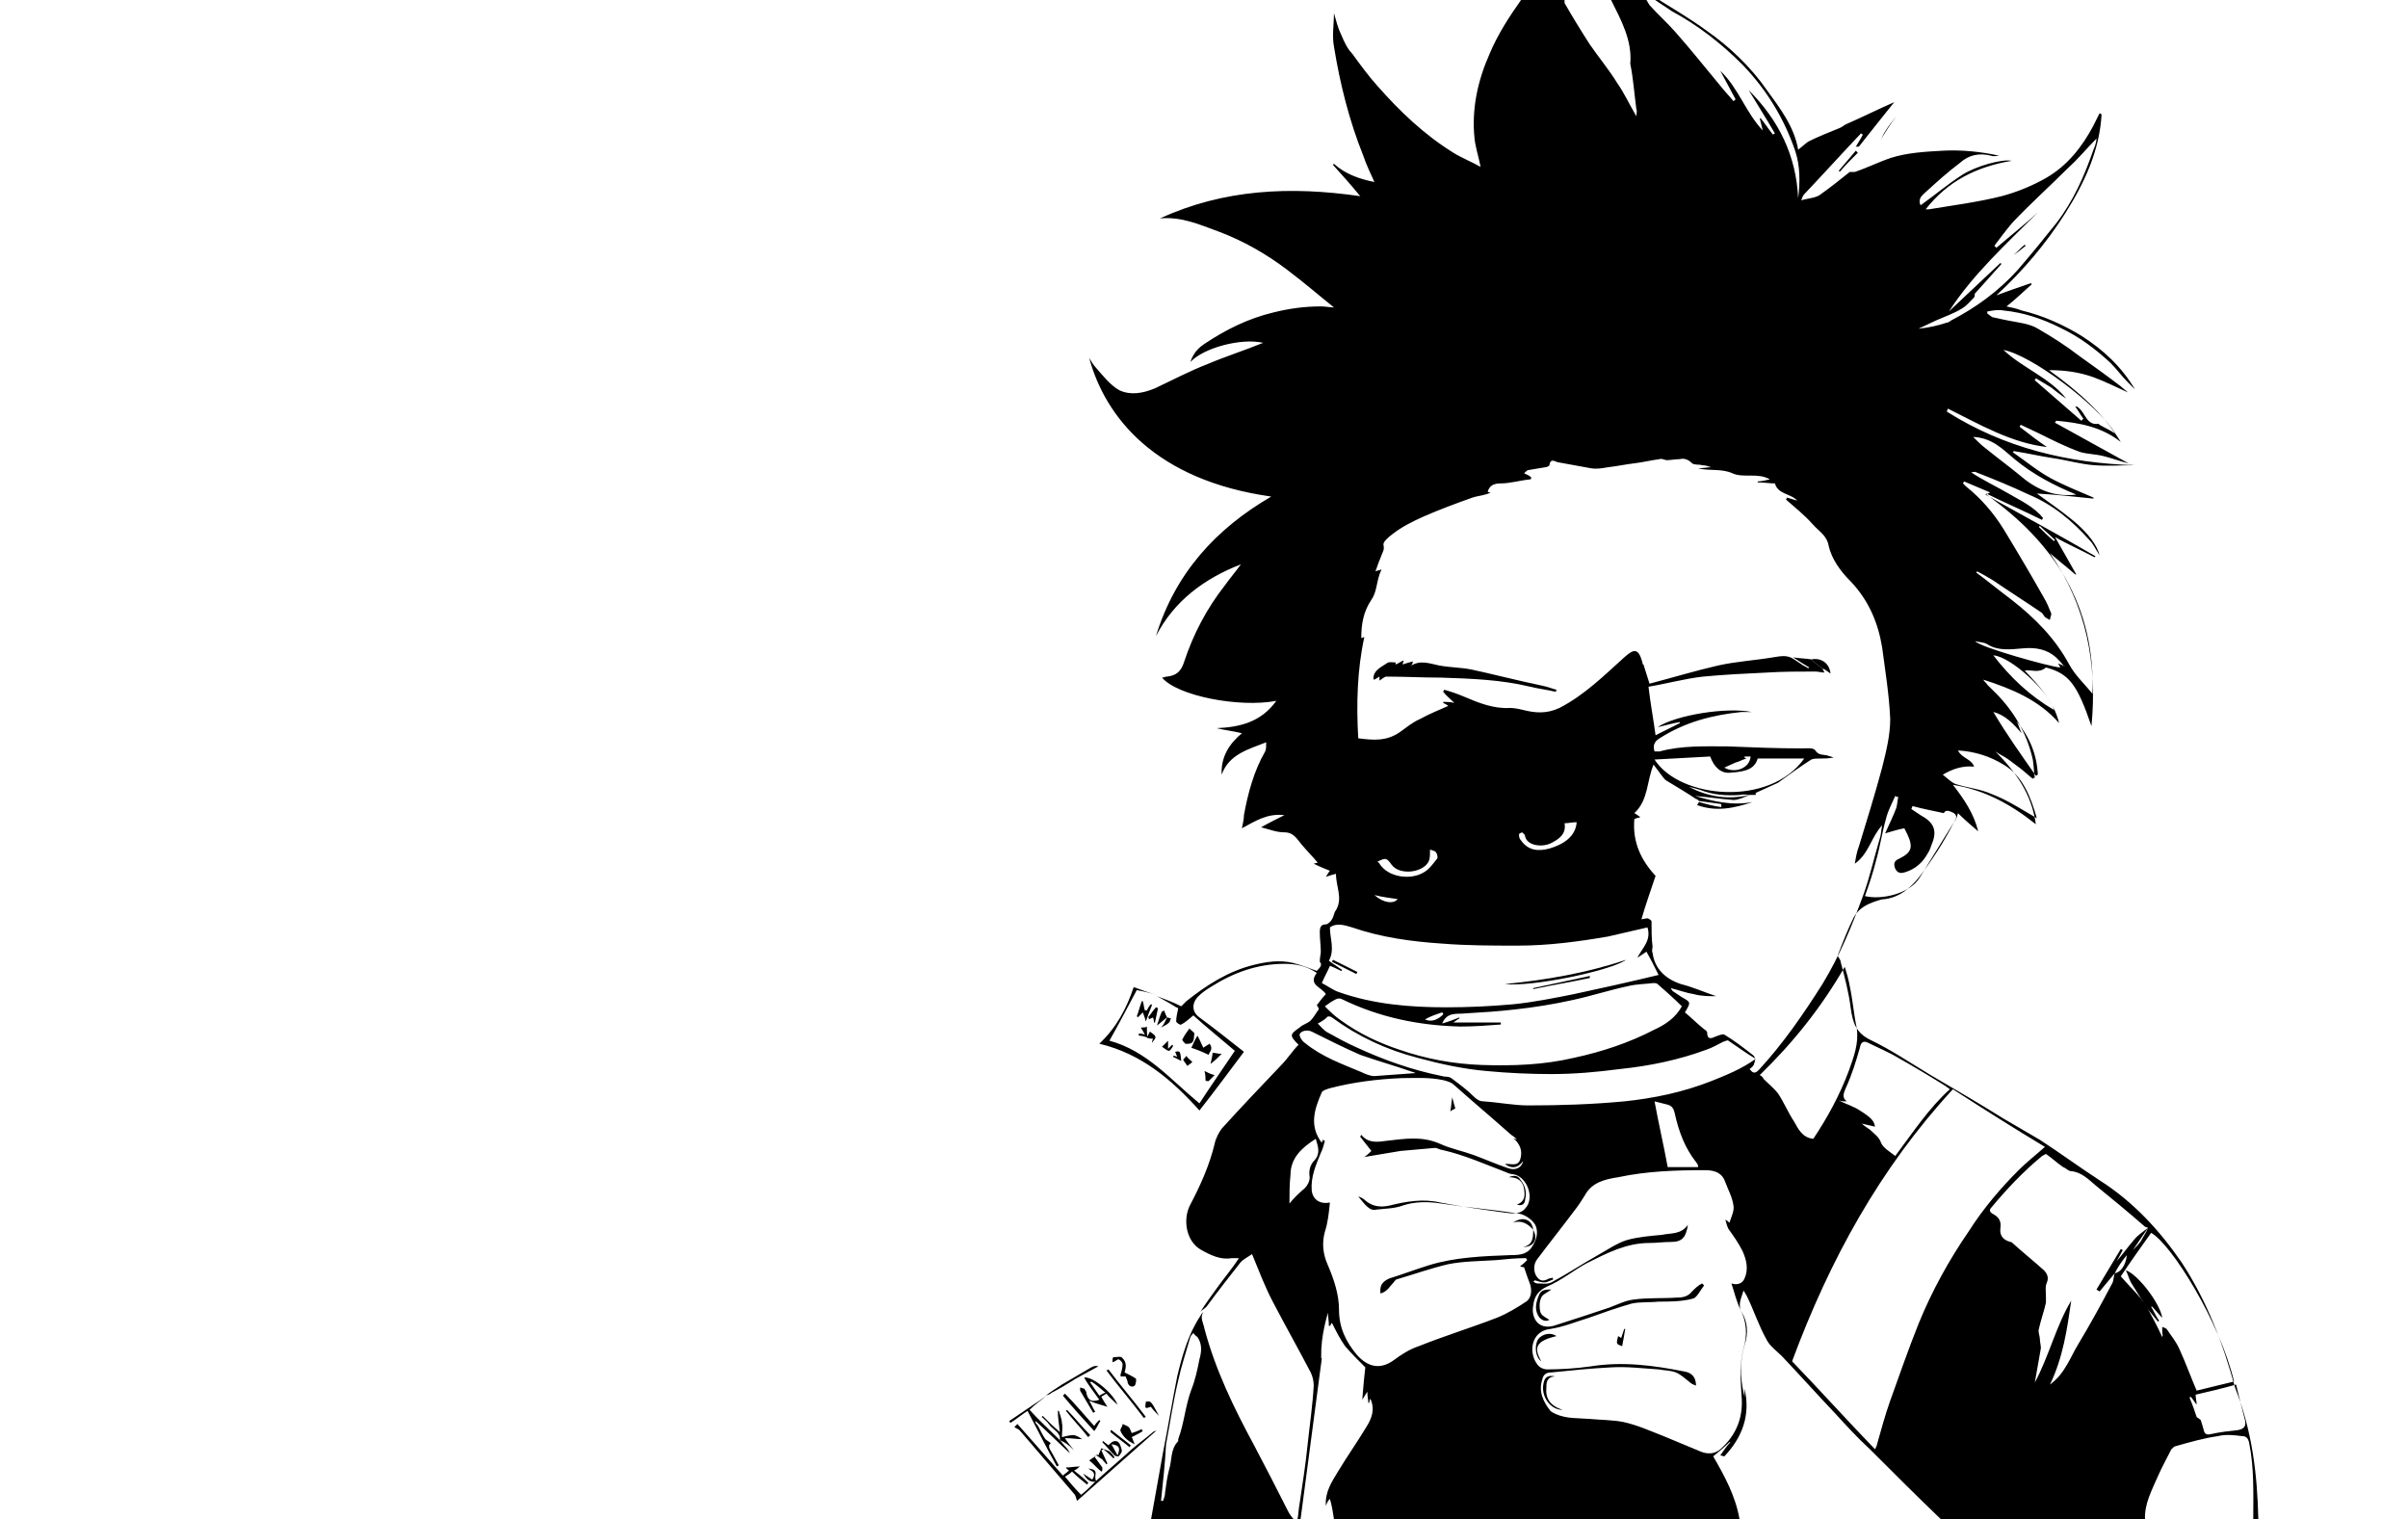 <?xml version="1.0" encoding="utf-8"?>
<!-- Generator: Adobe Illustrator 24.0.2, SVG Export Plug-In . SVG Version: 6.00 Build 0)  -->
<svg version="1.1" id="Слой_1" xmlns="http://www.w3.org/2000/svg" xmlns:xlink="http://www.w3.org/1999/xlink" x="0px" y="0px"
	 viewBox="0 0 238.1 150.2" style="enable-background:new 0 0 238.1 150.2;" xml:space="preserve">
<g>
	<path d="M223.3,150.2c-0.2,0-0.3,0-0.5,0c0-2.5,0.1-5-0.4-7.5c-0.1-0.5-0.3-0.7-0.7-0.7c-0.8-0.1-1.6-0.2-2.4,0
		c-1.4,0.2-2.8,0.6-4.2,1c-0.1,0-0.3,0.2-0.4,0.3c-0.4,0.8-0.9,1.7-1.3,2.6c-0.6,1.4-1.4,2.8-1.3,4.4c-6.7,0-13.4,0-20.1,0
		c-2.4-2.3-4.7-4.6-7.1-7c-1.2-1.1-2.3-2.3-3.4-3.5c-1.8-1.9-3.5-3.8-5.3-5.7c-0.5-0.5-1.2-1-1.5-1.6c-0.8-1.4-1.3-3-2-4.4
		c-0.1-0.2-0.2-0.3-0.3-0.5c-0.2,0.7-0.6,1.4-0.2,2.1c0.6,1,0.7,2.1,0.3,3.3c-0.6,2-0.3,4,0,5.1c0-0.3,0-0.5,0-0.8
		c0.6,2.6-0.2,4.8-2,6.7c-0.1,0-0.3-0.1-0.4-0.1c0.3-0.4,0.6-0.9,1-1.3c0,0,0,0-0.1,0c-0.5,0.5-1,0.9-1.6,1.4
		c1.1,1.9,2.2,3.9,2.6,6.2c-13.4,0-26.7,0-40.1,0c-0.1-0.7-0.2-1.3-0.4-2c-0.2,0.2-0.3,0.4-0.4,0.7c-0.1-1.4,0.6-2.4,1.2-3.4
		c0.9-1.5,1.9-2.9,2.8-4.4c0.5-0.8,0.9-1.7,0.4-2.8c-0.1,0.2-0.1,0.3-0.1,0.4c0,0-0.1,0-0.1,0c0-0.3-0.1-0.6-0.1-1.1
		c-0.2,0.3-0.3,0.5-0.5,0.8c0.1-1.3,0.2-2.4,0.3-3.2c-0.8-0.8-1.4-1.4-2-2.1c-0.5-0.7-0.9-1.5-1.3-2.3c-0.1,0.1-0.1,0.2-0.2,0.3
		c0,0-0.1,0-0.1,0c0-0.5-0.1-1-0.1-1.3c-0.5,1.8-0.9,3.8-0.5,5.9c-0.1-0.5-0.1-0.9-0.2-1.4c0,0,0.1,0,0.1,0
		c-0.7,5.3-1.4,10.6-2.1,15.9c-0.1,0-0.2,0-0.3,0c0.1-0.5,0.1-1,0.2-1.5c0.3-2,0.6-3.9,0.8-5.9c0.2-1.9,0.5-3.9,0.6-5.8
		c0-0.4-0.1-0.9-0.3-1.3c-1.2-2.3-2.5-4.6-3.7-6.9c-0.8-1.5-1.4-3.1-2.1-4.8c-0.4,0.3-0.9,0.5-1.2,0.9c-1.1,1.4-2.2,2.8-3.3,4.3
		c-0.2,0.2-0.4,0.3-0.6,0.5c0.5-0.8,1.1-1.6,1.6-2.3c0.7-1,1.5-1.9,2.2-3c-0.3,0-0.5,0-0.7,0c-1.1,0.2-2.1-0.3-3-0.8
		c-1.5-0.8-1.9-3-1.1-4.5c1-1.9,1.9-3.9,2.4-6c0.1-0.5,0.4-1.1,0.7-1.5c1.9-2.1,3.9-4.2,5.9-6.3c0.6-0.6,1.1-1.4,1.7-2
		c-0.9-0.9-0.9-1,0.1-1.7c0.3-0.3,0.8-0.4,1.1-0.7c0.3-0.3,0.5-0.7,0.8-1.1c0-0.1-0.1-0.3-0.2-0.4c0.3-0.4,0.6-0.8,0.9-1.1
		c-0.4-0.7-1.8-0.9-0.9-2.1c-1-0.7-2.1-0.9-3.2-0.9c-2.7,0-5.1,0.9-7.3,2.3c-0.5,0.3-0.9,0.6-1.3,1c-0.6,0.7-0.5,1.5,0.2,2
		c1.5,1.1,3,2.3,4.4,3.4c-1.5,2-2.9,3.9-4.4,5.8c-2.7-3-5.7-5.6-9.9-6.6c1.7-1.6,2.7-3.5,3.4-5.6c0.8,0.3,1.6,0.6,2.4,0.8
		c-0.7-0.2-1.5-0.4-2.1-0.5c-0.9,1.7-1.8,3.4-2.7,5c3.7,1,6.1,3.9,8.9,6.2c1.1-1.7,2.3-3.4,3.5-5.2c-1.4-1.2-2.9-2.4-4.1-3.5
		c-0.5,0.4-0.8,0.7-1.2,0.9c-0.1,0.1-0.5-0.2-0.5-0.3c0-0.4,0.1-0.8,0.2-1.3c0,0-0.1-0.1-0.2-0.1c-0.6-0.4-1.2-0.7-1.9-1.1
		c0.8,0.3,1.6,0.6,2.4,1c0.1-0.1,0.3-0.3,0.5-0.5c2-1.6,4.2-3,6.7-3.6c1.2-0.3,2.5-0.5,3.8-0.2c0.8,0.2,1.6,0.5,2.4,0.8
		c0.3-0.3,0.6-0.6,0.3-0.9c0-0.5,0.1-0.7,0.1-1c0-0.6-0.1-1.3-0.1-1.9c0-0.5,0.1-0.8,0.6-0.8c0.2,0,0.5-0.3,0.6-0.5
		c0.2-0.3,0.2-0.7,0.4-0.9c0.7-1.2,0-2.3,0-3.6c-0.4,0.1-0.7,0.2-1,0.3c0.2-0.3,0.3-0.5,0.4-0.6c-0.5-0.2-1-0.4-1.6-0.7
		c0.3-0.1,0.4-0.1,0.4-0.1c-0.5-0.6-1.1-1.2-1.6-1.8c-0.5-0.6-0.8-1.2-1.7-1.2c-0.8,0-1.5-0.3-2.3-0.5c0.7-0.4,1.5-0.8,2.3-1.2
		c-1.7-0.2-2.9,0.6-4.2,1.3c0.1-0.5,0.2-0.9,0.2-1.3c0.4-2.2,1-4.4,2.1-6.3c0.1-0.2,0.1-0.5,0.1-0.9c-1.8,0.7-3.7,1.2-4.4,3.2
		c-0.1-1.8,0.8-3.1,2-4.1c-0.8-0.2-1.7-0.3-2.5-0.5c2.3-0.1,4.4-0.6,5.9-2.7c-3.7,0.7-9.8-0.5-11.3-2.3c0.2,0,0.3-0.1,0.5-0.1
		c0.9-0.1,1.4-0.5,1.7-1.5c0.9-2.7,2.2-5.2,4-7.5c0.5-0.7,1.1-1.4,1.6-2.1c-3.6,1.4-6.6,3.6-8.4,7.1c1.9-6.2,5.9-10.6,11.4-13.8
		c-11.4-1.6-16.4-7.8-18-13.7c0.2,0.3,0.4,0.7,0.7,1c0.7,0.8,1.4,1.7,2.3,2.2c1.1,0.5,2.3,0.3,3.5-0.2c1.7-0.8,3.4-1.7,5.2-2.4
		c1.9-0.8,3.8-1.4,5.5-2.1c-2.2-0.5-5.9,0.5-7.2,1.9c0.3-0.9,0.8-1.4,1.4-1.8c2.1-1.4,4.3-2.5,6.8-3.1c1.6-0.4,3.1-0.6,4.7-0.6
		c0.5,0,0.9,0.1,1.3,0.1c-1.5-1.2-3-2.5-4.6-3.7c-2.1-1.6-4.4-2.9-6.8-3.8c-1.9-0.7-3.7-1.5-5.8-1.3c6.3-2.9,12.9-3.2,19.8-2.2
		c-0.9-1.1-1.8-2.1-2.7-3.1c0,0,0.1-0.1,0.1-0.1c1.1,1,2.5,1.5,4,1.8c-0.4-0.9-0.8-1.7-1.1-2.6c-1.4-3.5-2.3-7.1-2.9-10.8
		c-0.2-1.1,0-2.2,0-3.3c0.2,0.7,0.4,1.5,0.7,2.1c0.3,0.7,0.6,1.4,1.1,1.9c0.8,1.1,1.6,2.2,2.5,3.2c2.2,2.5,4.6,4.8,7.5,6.6
		c0.8,0.5,1.8,0.9,2.7,1.4c-0.2-1-0.5-1.9-0.6-2.8c-0.3-2.9,0.3-5.7,1.5-8.4c0.8-1.9,1.9-3.6,3.1-5.3c1.4,0,2.8,0,4.3,0
		c0,0.1,0,0.2,0,0.3c0.8,1.4,1.6,2.7,2.5,4.1c0.9,1.3,1.9,2.5,2.7,3.8c0.7,1,1.2,2.1,1.9,3.3c0-0.3,0.1-0.5,0-0.7
		c-0.2-1.5-0.3-3-0.6-4.5C161.4,4,160.3,2,159.3,0c1.2,0,2.3,0,3.5,0c0.1,0.2,0.2,0.3,0.3,0.5c0.8,0.9,1.7,1.7,2.5,2.6
		c1.6,1.8,3.1,3.7,4.6,5.5c0.4,0.5,0.8,0.9,1.2,1.4c0.1-0.1,0.2-0.1,0.2-0.2c-0.5-0.9-1-1.9-1.5-2.8c1.8,1.7,2.5,4.1,4.2,5.9
		c-0.1-0.4-0.2-0.8-0.3-1.2c0,0,0.1,0,0.1,0c0.4,0.5,0.8,1.1,1.2,1.6c0.1,0,0.1-0.1,0.2-0.1c-0.8-1.4-1.7-2.8-2.6-4.3
		c3,3,4.7,6.5,4.9,10.7c0.2-1.6,0.2-3.2-0.3-4.7c-1.1-3.2-2.8-6-5.2-8.5c-2.1-2.1-4.4-3.9-7-5.3c-0.6-0.4-1.2-0.8-1.8-1.2
		c0.1,0,0.3,0,0.4,0c1.6,1,3.3,2,4.8,3.1c2.3,1.6,4.4,3.6,6,5.9c1.3,1.8,2.7,3.6,3.1,5.9c0.4-0.3,0.7-0.6,1-0.8c1-0.5,2-0.9,3-1.3
		c0.3-0.1,0.5-0.3,0.7-0.4c1.6-0.7,3.2-1.5,4.8-2.2c-1.2,1.5-2.4,3-3.5,4.4c0,0-0.1,0-0.3,0c0.3-0.5,0.5-0.8,0.7-1.2
		c-0.1,0-0.1-0.1-0.2-0.1c-1.9,2-3.7,4-5.6,6c-0.1,0.1-0.2,0.3-0.3,0.6c0.7-0.2,1.3-0.2,1.8-0.5c1-0.7,2-1.5,3-2.3
		c0.2,0,0.3,0,0.5,0c1.2-0.4,2.4-1,3.6-1.4c1.6-0.5,3.3-0.6,5.1-0.7c1.9-0.1,3.8,0.1,5.6,0.5c-0.3,0-0.6,0.1-0.8,0
		c-1.2-0.3-2.2-0.1-3.1,0.7c-1.2,0.9-2.3,1.9-3.4,2.9c-0.3,0.3-0.8,0.6-0.5,1.3c1.4-1,2.7-2.1,4.1-3c1.4-0.9,4-1.6,4.9-1.4
		c-3.5,0.6-6.3,2-8.5,4.8c0.2,0,0.2,0,0.3,0c2.4-0.4,4.8-0.7,7.2-1.3c1.5-0.4,3-1,4.4-1.8c2.1-1.2,3.6-3.1,4.7-5.2
		c0.2-0.4,0.4-0.8,0.6-1.2c0.1,0,0.1,0.1,0.2,0.1c-0.2,3.6-1.7,6.8-3.6,9.8c-1.9,3-4.2,5.7-6.8,8.1c1.1-0.4,2.2-0.8,3.4-1.2
		c0,0,0.1,0.1,0.1,0.1c-0.8,0.7-1.6,1.5-2.5,2.2c0.5,0.1,1,0.2,1.5,0.4c2.1,0.5,4.1,1.4,5.9,2.5c2.2,1.4,4,3.1,5.3,5.3
		c-0.2-0.2-0.5-0.5-0.7-0.7c-0.6-0.6-1.1-1.3-1.7-1.9c-1.5-1.4-3.1-2.6-5-3.5c-1.8-0.9-3.6-1.5-5.6-1.7c-0.5-0.1-1.1,0-1.6,0.1
		c0,0.1,0,0.1,0,0.2c0.2,0.1,0.4,0.4,0.7,0.4c0.4,0.1,0.9,0.2,1.4,0.3c1,0.2,2.1,0.3,2.9,0.8c1.4,0.8,2.8,1.7,4.1,2.7
		c1.4,1,2.8,2,4.1,3c0.2,0.2,0.5,0.4,0.7,0.6c-1.1-0.5-2.3-1.1-3.4-1.5c-1.4-0.5-2.8-0.7-4.4-0.7c2.9,2.1,5.3,4.2,7.1,7.1
		c-1.9-1.5-4.1-1.9-6.4-2.1c0,0.1-0.1,0.1-0.1,0.2c2.5,1.4,5.1,2.8,7.6,4.2c-0.1-0.1-0.2-0.1-0.4-0.2c-0.8-0.2-1.6-0.5-2.4-0.7
		c-0.8-0.2-1.6-0.2-2.3-0.4c-1.4-0.5-2.8-1.2-4.2-1.9c-0.6-0.3-1.1-0.5-1.7-0.8c0,0.1-0.1,0.1-0.1,0.2c0.9,0.7,1.8,1.4,2.7,2
		c-3.5-0.4-6.6-2.2-9.8-3.8c0,0.1-0.1,0.2-0.1,0.3c5.7,3.6,12,5.1,18.6,5.3c-1.3,0-2.7,0.1-4,0c-1.4-0.1-2.7-0.5-4.1-0.7
		c-1.3-0.2-2.6-0.5-3.9-0.7c0,0,0,0.1-0.1,0.1c1.3,0.9,2.5,1.9,3.8,2.6c1.3,0.7,2.8,1.3,4.2,1.9c0,0,0,0.1,0,0.1
		c-1.9-0.2-3.8-0.4-5.6-0.5c1.1,0.8,2.4,1.7,3.5,2.6c1.6,1.3,2.5,2.6,2.7,3.5c-0.4-0.6-0.6-1.1-1-1.5c-1.7-1.9-3.6-3.5-6-4.5
		c-1.7-0.8-3.4-1.5-5.2-2.2c-0.1-0.1-0.3,0-0.5,0c1.2,0.8,2.5,1.4,3.7,2.1c1.2,0.7,2.5,1.3,3.4,2.4c0,0.1-0.1,0.2-0.1,0.2
		c-1.8-0.9-3.7-1.7-5.5-2.6c0,0,0,0.1-0.1,0.1c3.6,2,7.3,4,10.9,6.1c0,0-0.1,0.1-0.1,0.1c-1.3-0.7-2.7-1.3-3.9-2
		c0.7,1.2,1.4,2.5,2.1,3.7c0,0-0.1,0-0.1,0c-0.8-0.7-1.7-1.4-2.5-2.1c3.6,5.2,4.7,10.9,4.1,17.1c-1.4-4.1-2.2-5.2-4.5-5.8
		c-0.7,0.6-1.4,0.2-2.1,0.3c1.5,1.6,2.9,3.1,3.4,5.2c-2-2.3-4.7-3.4-7.5-4.3c0.1,0.2,0.3,0.3,0.4,0.5c0.2,0.2,0.3,0.3,0.5,0.5
		c2,1.9,3.4,4.2,4,6.9c0.1,0.6,0.1,1.2,0.2,1.8c-0.1,0-0.1,0-0.2,0.1c-0.4-0.3-0.8-0.7-1.2-1c-0.4-0.3-0.8-0.6-1.2-0.9
		c-0.4-0.3-0.9-0.5-1.3-0.8c2,2,3.6,4.2,4,7.2c-2.5-2-5.1-3.4-8.2-3.9c1.1,1.4,2.1,2.9,2.5,4.6c-0.7-0.6-1.4-1.2-2-1.8
		c-0.1,0.4-0.2,0.7-0.4,0.9c-1,2-2.2,3.8-3.5,5.5c-0.9,1.1-1.9,1.9-3.3,2.1c-0.3,0-0.6,0.1-0.9,0.2c-0.9,0.3-1.7,0.7-2.2,1.6
		c-0.6,1.2-1.1,2.5-1.6,3.8c0.1,0.2,0.3,0.4,0.3,0.6c0.4,1.5,0.8,3,1,4.6c0.2,1.4,0.5,2.4,1.9,3.1c2.1,1,4,2.3,6,3.5
		c2.4,1.4,4.8,2.8,7.2,4.3c1.2,0.7,2.4,1.4,3.6,2.1c2,1.3,3.9,2.7,5.9,4c3.3,2.1,5.9,4.9,8.1,8.1c2.5,3.8,4.1,8,5.3,12.4
		C222.7,141.5,223.2,145.8,223.3,150.2z M212.1,128.9c0.6,1.1,1.2,2.2,1.7,3.3c0.1-0.2,0-0.3,0-0.4c0-0.2,0-0.4,0-0.6
		c0.2,0.1,0.4,0.1,0.5,0.3c0.4,0.6,0.9,1.2,1.2,1.9c0.6,1.3,1.1,2.7,1.7,4.1c1.2-0.3,2.5-0.6,3.7-0.9c-1.4-5.9-6.2-13.6-8.2-14.7
		c-1,1.4-2,2.8-3,4.3c0.7,0.8,1.4,1.5,2,2.2C211.8,128.6,212,128.7,212.1,128.9z M209.1,125.9c-0.5,0.6-1,1.2-1.5,1.8
		c-0.1-0.1-0.2-0.1-0.3-0.2c0.8-1.3,1.6-2.7,2.4-4c0.1,0,0.1,0.1,0.2,0.1c-0.2,0.4-0.4,0.7-0.6,1.1c0.6-0.7,1.1-1.4,1.7-2.1
		c0.4-0.5,0.9-0.8,1.4-1.2c-0.5,0.7-1,1.5-1.5,2.2c0.3-0.3,0.6-0.6,0.8-0.9c0.2-0.4,0.5-0.8,0.7-1.3c-0.1,0-0.2-0.1-0.3-0.1
		c-1.6-1.4-3.3-2.8-4.9-4.1c-0.7-0.6-1.4-1.3-2.4-1.4c-0.3,0-0.5-0.3-0.8-0.4c-0.6-0.4-1.1-0.9-1.7-1.3c-0.2,0.1-0.4,0.2-0.5,0.3
		c-1.8,1.5-3.4,3.2-4.9,5c-0.2,0.2-0.2,0.4,0.1,0.6c0.6,0.3,0.9,0.7,0.8,1.4c-0.1,0.7,0.2,1.2,1,1.4c0.1,0,0.2,0.1,0.3,0.2
		c1,0.9,2,1.7,3,2.6c0.3,0.3,0.5,0.7,0.3,1.2c-0.2,0.4-0.1,0.9-0.1,1.4c0,0.2,0,0.4,0,0.6c-0.2,0.9-0.5,1.7-0.7,2.6
		c-0.1,0.3,0.1,0.7,0.1,1c0,0.3,0.1,0.6,0.1,0.9c-0.2,1.1-0.4,2.3-0.6,3.4c1.4-2.6,2.1-5.6,3.6-8.1c-0.4,2.8-0.8,5.6-2.1,8.3
		c1.5-1.1,2-2.7,2.8-4c1.2-2,2.3-4,3.4-6.1C209,126.5,209,126.2,209.1,125.9c0.6-0.1,1.1-0.8,1.2-1.8
		C209.8,124.7,209.4,125.3,209.1,125.9z M180.2,66.1c0.1,0.2,0.2,0.4,0.2,0.4c-0.3,0-0.6-0.1-0.9-0.1c-1.6,0-3.2,0-4.8,0.1
		c-2.1,0.1-4.2,0.2-6.3,0.4c-1.8,0.2-3.6,0.7-5.4,1c0.2,1.7,0.5,3.3,0.7,4.8c0.8-0.4,1.6-0.8,2.4-1.2c0,0,0-0.1,0-0.1
		c-0.7,0.1-1.3,0.3-2.2,0.5c1.8-1.2,6.8-2,9.3-1.5c-0.3,0-0.6,0-1,0c-2.9,0.3-5.6,1-8.1,2.6c-0.5,0.3-0.7,0.7-0.5,1.3
		c0.2,0,0.3,0,0.5,0c2.2-0.6,4.5-0.5,6.7-0.5c2.5,0.1,4.9,0.2,7.4,0.2c0.4,0,1.1-0.1,1.3,0.2c0.3,0.5,0.8,0.4,1.2,0.5
		c0.2,0.1,0.4,0.1,0.6,0.2c-0.5,0.1-0.9,0.1-1.3,0.1c-0.3,0-0.7,0-0.9,0.1c-1.1,0.7-2.2,1.5-3.3,2.3c-0.7,0.3-1.5,0.7-2.2,1
		c0,0,0,0.1,0,0.2c-0.2,0-0.4,0-0.6,0c-0.3,0-0.6-0.1-0.9,0c-1.4,0.1-2.7,0-4-0.5c-0.3-0.1-0.7-0.2-1.1-0.3c1.9,1,3.9,1.3,6,0.8
		c-0.5,0.2-1.1,0.5-1.6,0.5c-1.3-0.1-2.6-0.3-3.8-0.4c1.7,0.5,3.6,1,5.7,0.6c-1.8,0.6-3.6,1-5.5,0.3c0.1-0.1,0.1-0.2,0.2-0.3
		c0.7,0.2,1.4,0.4,2.2,0.5c0-0.1,0-0.2,0-0.3c-0.7-0.1-1.5-0.2-2.2-0.3c-0.1-0.1-0.2-0.2-0.3-0.2c-0.9-0.6-1.9-1.2-2.9-1.8
		c-0.2-0.1-0.3-0.3-0.4-0.4c-0.3-0.4-0.6-0.8-0.9-1.2c-0.7,1.7-0.5,3.5-1.9,4.8c0.2,0.1,0.3,0.2,0.6,0.4c-0.3,0.1-0.5,0.1-0.6,0.2
		c-0.2,2.3,0.7,4.1,2.1,5.6c-0.5,1.5-1,2.9-1.4,4.3c0.1,0,0.4-0.1,0.6-0.1c0.1,0,0.4,0.2,0.4,0.3c0,0.8,0,1.7,0.1,2.5
		c0,0.2-0.1,0.4,0,0.6c0.2,1.6,1.3,2.6,2.8,3.1c1.2,0.3,2.3,0.8,3.5,1.2c-0.7,0-1.5,0-2.2-0.2c-0.7-0.1-1.5-0.4-2.3-0.6
		c0.1,0.2,0.2,0.3,0.2,0.3c0.3,0.2,0.6,0.4,0.9,0.6c0.9,0.5,0.9,0.5,0.3,1.5c0.6,0.5,1.1,1,1.7,1.5c0.2,0.2,0.5,0.3,0.5,0.5
		c0,0.7,0.4,0.6,0.8,0.4c0.3-0.1,0.7-0.3,0.9-0.2c1,0.6,1.9,1.3,2.8,2c0.4,0.3,0.2,0.7,0.1,1c-0.1,0.2-0.3,0.3-0.4,0.4
		c0.3,0.4,0.5,0.5,0.9,0.1c2.4-2.6,4.4-5.5,6.3-8.5c1.7-2.8,2.9-5.7,4-8.7c0.7-1.9,1.1-3.8,1.7-5.8c0.1-0.3,0.1-0.7,0.2-1.2
		c-1.1,1.2-1.3,2.8-2.7,3.8c0.1-0.6,0.2-1.2,0.4-1.7c0.8-2.6,1.6-5.2,2.3-7.8c0.4-1.6,0.8-3.2,0.8-4.8c-0.1-2.4-0.5-4.8-0.8-7.1
		c-0.4-2.4-1.3-4.6-3.1-6.5c-1-1-1.9-2.2-2.2-3.6c-0.2-1-1-1.4-1.6-2.1c-0.8-0.9-1.7-1.6-2.6-2.4c0-0.1,0.1-0.1,0.1-0.2
		c0.3,0.1,0.7,0.2,1,0.3c-0.6-0.7-1.9-0.6-2.2-1.7c-0.5,0-1.1-0.1-1.7-0.1c0,0,0-0.1,0-0.1c0.4,0,0.7-0.1,1.2-0.2
		c-1.2-0.7-2.6-0.1-3.7-0.6c-1.1-0.5-2.3-0.2-3.4-0.5c0.5,0,0.9-0.1,1.3-0.1c-0.3-0.1-0.6-0.2-0.9-0.2c-0.3-0.1-0.8,0-1-0.2
		c-0.4-0.4-0.8-0.5-1.2-0.4c-0.4,0-0.9,0.1-1.3,0.1c-0.2,0-0.5-0.2-0.7-0.1c-0.8,0.1-1.6,0.3-2.4,0.4c-0.9,0.1-1.8,0.3-2.7,0.4
		c-0.6,0.1-1.1,0.2-1.7,0.1c-1.1-0.2-2.2-0.4-3.3-0.6c-0.3-0.1-0.7-0.4-0.8,0.3c0,0.1-0.3,0.2-0.4,0.2c-0.6,0.1-1.2,0.2-1.8,0.3
		c0,0,0,0.1-0.1,0.1c-0.1,0.1-0.1,0.1-0.2,0.2c0.2,0.1,0.5,0.2,0.7,0.4c0,0.1,0,0.2-0.1,0.2c-1,0.1-2,0.4-2.9,0.4
		c-0.7,0-1.1,0.2-1.3,0.8c0.1,0.1,0.2,0.1,0.3,0.1c-0.6,0.3-1.2,0.3-1.8,0.5c-1.7,0.6-3.3,1.2-4.9,1.9c-1.1,0.5-2.1,1-3,1.7
		c-0.4,0.3-1,0.8-0.9,1.1c0.1,0.5-0.1,0.7-0.2,1c-0.2,0.5-0.4,1-0.6,1.6c0.2-0.1,0.4-0.1,0.6-0.2c-0.1,0.2-0.1,0.3-0.2,0.5
		c-0.3,0.9-0.3,1.8-0.8,2.5c-0.8,1.2-1,2.4-1,3.8c0.2-0.1,0.3-0.1,0.3-0.1c-0.7,3.2-0.8,6.6-0.6,10c1.5,0.2,2.8,0.3,4.1-0.6
		c0.7-0.5,1.3-1,2-1.3c0.9-0.5,1.9-0.9,2.8-1.3c-0.1-0.1-0.3-0.2-0.5-0.3c0,0,0-0.1,0-0.1c0.3,0,0.7,0,1.1,0.1
		c-0.4-0.4-0.8-0.7-1.1-1.1c0-0.1,0.1-0.1,0.1-0.2c0.7,0.2,1.3,0.4,2,0.7c1.4,0.6,2.9,1.2,4.5,1.1c0.4,0,0.9,0.1,1.3,0.2
		c1.2,0.3,2.3,0.4,3.6-0.2c2.5-1.3,4.4-3.2,6.4-5c1-0.9,1.4-0.9,1.8,0.5c0,0.1,0,0.2,0.1,0.2c0.2,0.6,0.4,1.3,0.6,1.9
		c2.3-0.6,4.6-1.3,6.8-1.8c1.8-0.4,3.6-0.5,5.4-0.8c0.7-0.1,1.4-0.3,2.1,0.2c0.3,0.2,0.6,0.4,0.9,0.6c0.2,0.1,0.4,0.2,0.5,0.3
		c0,0,0-0.1,0.1-0.1c-0.5-0.3-1-0.6-1.6-1c0.6,0.1,1.2,0.1,1.8,0.2C179.4,65.5,179.8,65.8,180.2,66.1z M134.3,118.3
		c0.3,0.1,0.5,0.2,0.7,0.4c0.7,0.6,1.5,0.7,2.4,0.5c1.6-0.4,3.3-0.7,5-0.3c2.1,0.4,4.2,0.7,6.4,1c0.7,0.1,1.5,0.2,2-0.4
		c1-1,0.2-3.2-1.2-3.4c-0.2,0-0.5-0.1-0.7-0.2c-2.1-0.8-4.1-1.7-6.3-2.2c-0.2,0-0.5-0.2-0.7-0.2c-1.1,0.1-2.3,0.2-3.4,0.3
		c-1.2,0.2-2.4,0.4-3.6,0.6c0.3-0.2,0.5-0.4,0.7-0.6c-0.4-0.5-0.7-0.9-1.1-1.4c0-0.1,0.1-0.1,0.1-0.2c0.7,0.9,1.7,0.7,2.5,0.6
		c1.8-0.2,3.5-0.5,5.3,0.3c1.1,0.5,2.2,0.7,3.3,1.1c1.1,0.4,2.2,0.9,3.4,1.3c0.8,0.3,1.4-0.1,1.5-0.7c-0.5,0.7-1.1,0.8-1.8,0.3
		c0.5-0.1,1.2,0.3,1.5-0.4c0.3-0.9,0-1.6-0.7-2.2c0.1,0.1,0.3,0.1,0.4,0.2c-0.2-0.3-0.5-0.4-0.7-0.6c-1.8-1.6-3.7-3.2-5.5-4.8
		c-0.3-0.3-0.7-0.4-1.1-0.5c-1.4-0.3-2.7-0.2-4.1-0.2c-2.4,0.1-4.8,0.4-7.1,1c-0.3,0.1-0.7,0.2-0.8,0.4c-0.7,1.6-1.3,3.3,0,5
		c0-0.1,0.1-0.2,0.1-0.3c0.1,0,0.1,0.1,0.2,0.1c-0.1,0.4-0.2,0.8-0.4,1.2c-0.5,1.2-1,2.4-0.9,3.7c0.1,0.9,0.8,1.4,1.8,1.2
		c-0.1,1-0.2,2-0.5,2.9c-0.3,1.1-0.2,2.2,0.3,3.3c0.6,1.4,1.1,2.9,1.1,4.4c0,1.8,0.7,3.2,1.8,4.5c1,1.1,2.2,1.5,3.6,0.5
		c0.8-0.6,1.6-1.1,2.5-1.4c2.5-1,5.1-1.8,7.7-2.8c1-0.4,2-1,2.9-1.6c0.5-0.3,0.6-1.1,0.4-1.7c-0.2-0.5-0.4-1.1-0.6-1.7
		c0,0-0.2,0-0.4-0.1c0.3-0.2,0.5-0.4,0.7-0.6c0-0.1-0.1-0.1-0.1-0.2c-1,0-2,0.1-3,0.2c-1.6,0.1-3.2,0.1-4.7,0.4
		c-1.7,0.4-3.4,1-5.1,1.5c-0.1,0-0.2,0.2-0.3,0.3c-0.4,0.4-0.6,0.9-1.3,1.1c-0.1-0.8,0.2-1.2,0.9-1.5c1.3-0.4,2.6-0.9,3.9-1.3
		c2.6-0.8,5.4-0.9,8.1-1c1,0,1.7-0.1,2.2-1c0.4-0.7,0.5-1.4,0.2-2c-0.3-0.5-1-1-1.6-1.1c-2.6-0.4-5.1-0.6-7.7-1
		c-1.3-0.2-2.6-0.2-3.8,0.2c-0.8,0.3-1.7,0.3-2.6,0.4C135.4,119.8,134.9,119,134.3,118.3z M166.9,121.1c-0.2,1.3-0.6,1.7-1.7,1.7
		c-0.7,0-1.4,0.1-2.1,0.1c-2.3,0-4.2,1-6.2,2c-1.3,0.7-2.5,1.7-3.9,2.3c-0.9,0.4-1.3,1-1.4,1.9c-0.2,1.1,0.4,2.4,2,2
		c1.9-0.6,3.7-1.2,5.5-1.8c0.8-0.3,1.6-0.7,2.4-0.8c1.4-0.2,2.8-0.1,4.3-0.2c0.6,0,1.1-0.1,1.5-0.6c0.3-0.3,0.6-0.6,1-0.8
		c0.1,0.1,0.1,0.1,0.2,0.2c-0.4,0.5-0.7,1.2-1.1,1.3c-1.1,0.3-2.3,0.3-3.4,0.3c-0.9,0.1-1.8,0-2.7,0.2c-1.4,0.4-2.8,0.9-4.2,1.4
		c-1.3,0.4-2.5,0.9-3.8,1.1c-1.9,0.2-2.2,2.3-1.3,3.5c0.2,0.3,0.6,0.5,1,0.5c1.4,0,2.9-0.1,4.3-0.3c3.1-0.5,6.2-0.1,9.2,0.5
		c0.7,0.1,1.2,0.5,1.2,1.4c-0.3-0.1-0.5-0.2-0.7-0.4c-0.4-0.3-0.8-0.7-1.3-0.9c-0.5-0.2-1.2-0.2-1.7-0.3c-1.6-0.1-3.2-0.3-4.7-0.2
		c-2,0.1-3.9,0.3-5.9,0.5c-0.5,0-0.8,0.2-0.9,0.7c-0.4,1.2,0.1,2.2,0.8,3.1c0.1,0.1,0.3,0.2,0.5,0.3c1.1,0.5,2.2,0.4,3.4,0.5
		c1.1,0.1,2.3,0.1,3.3,0.3c1.4,0.3,2.7,0.9,4,1.4c1.2,0.5,2.4,1,3.6,1.5c0.7,0.3,1.4,0.3,2-0.2c1.6-1.4,2.3-3.2,2.1-5.3
		c-0.1-1.6-0.2-3.1,0.2-4.7c0.4-1.3,0.3-2.6-0.3-3.8c-0.4-0.8-0.6-1.7-0.9-2.6c0.6,0.2,1.1,0,1.3-0.5c0.4-0.9,0.2-1.8-0.2-2.7
		c-0.4-0.8-0.9-1.5-1.4-2.2c-0.1-0.2-0.2-0.5-0.3-0.9c0.2,0.1,0.3,0.2,0.4,0.3c0.2-0.6,0.5-1.2,0.4-1.7c-0.1-0.8-0.5-1.5-0.8-2.3
		c-0.3-0.9-1-1.2-2-1.2c-2.9,0-5.8,0.1-8.6,0.7c-1.3,0.2-2.6,0.5-3.3,1.8c-0.3,0.5-0.7,1.1-1.1,1.6c-1.2,1.6-2.4,3.1-3.6,4.7
		c-0.4,0.5-0.4,1.3,0,1.8c0.4,0.5,0.8,0.3,1.2,0.1c0.1,0,0.2,0,0.3-0.1c0,0.1,0,0.1,0.1,0.2c-0.3,0.1-0.6,0.3-0.9,0.3
		c-0.3,0-0.6-0.1-0.9-0.2c-0.1,0-0.1,0.1-0.2,0.1c0.1,0.1,0.3,0.2,0.4,0.2c0.5,0,1,0.1,1.4-0.1c1.5-0.8,3-1.8,4.6-2.7
		c0.9-0.5,1.9-1.2,2.9-1.5c1.1-0.3,2.3-0.4,3.4-0.5C165.2,121.9,166.2,122.1,166.9,121.1z M193.1,107.7
		c-7.2,7.8-12.2,16.9-15.9,26.9c2.7,2.8,5.4,5.8,8.2,8.7c0.1-0.2,0.2-0.4,0.2-0.5c0.4-1.4,0.8-2.9,1.3-4.3c0.9-2.5,1.8-5.1,2.8-7.6
		c1.3-3.2,3-6.3,5-9.2c1.4-2.2,3.1-4.2,4.9-6c0.8-0.8,1.7-1.5,2.6-2.3C199.2,111.6,196.2,109.7,193.1,107.7z M162.9,91.7
		c-1.3,0.3-2.6,0.6-3.9,0.9c-2.9,0.5-5.9,0.9-8.9,0.9c-2.5,0-5,0-7.5-0.2c-3-0.2-6-0.6-8.9-1.6c-0.7-0.2-1.5-0.5-2.2,0
		c0,1.1,0.5,2.2-0.1,3.3c0.4,0.3,0.9,0.6,1.3,0.9c0,0,0,0.1-0.1,0.1c-0.4-0.2-0.8-0.4-1.1-0.5c-0.2,0.5-0.5,1-0.8,1.7
		c0.6,0.3,1.1,0.7,1.7,0.9c3.4,1.2,7,1.5,10.6,1.5c2.2,0,4.4-0.1,6.6-0.3c2-0.2,4-0.6,6-1c2.8-0.6,5.5-1.2,8.4-1.9
		c-0.4-0.8-0.8-1.6-1.2-2.3c-0.3,0.2-0.6,0.4-0.9,0.6C162.4,93.7,163.3,93,162.9,91.7z M148.4,101.1c0,0.1,0,0.1,0,0.2
		c-1.3,0.1-2.7,0.2-4,0.2c-4.1-0.1-8-0.9-11.7-2.7c-0.2-0.1-0.4-0.1-0.6,0c-0.4,0.2-0.7,0.4-1.1,0.7c0.5,0.5,1,1,1.6,1.4
		c1.8,1.3,3.7,2.2,5.8,2.9c2.6,0.9,5.3,1.4,8.1,1.5c3.1,0.1,6.1,0,9.1-0.7c2.8-0.6,5.5-1.5,8-2.8c1.1-0.5,2.1-1.2,2.7-2.3
		c-0.8-0.8-1.6-1.5-2.4-2.2c-0.1-0.1-0.3-0.1-0.4-0.1c-0.8,0.1-1.7,0.1-2.5,0.3c-1.9,0.4-3.7,1-5.6,1.4c-1.8,0.4-3.7,0.7-5.5,0.9
		c-1.7,0.2-3.3,0.3-5,0.4c-0.8,0.1-1.8-0.2-2.3,1c0.7-0.2,1.2-0.4,1.7-0.6c0,0,0,0,0,0.1c-0.2,0.1-0.3,0.2-0.6,0.4
		C145.3,101.1,146.8,101.1,148.4,101.1z M130.3,101.2c0.3,0.3,0.6,0.7,1,0.9c0.9,0.5,1.8,1,2.7,1.4c2.8,1.3,5.6,2.3,8.6,2.9
		c0.3,0.1,0.6,0,0.9,0.2c0.8,0.6,1.5,1.1,2.2,1.8c0.3,0.3,0.6,0.5,1,0.5c1.5,0.1,3,0.4,4.4,0.4c3.2,0,6.3-0.1,9.5-0.4
		c2.9-0.3,5.8-0.9,8.6-2c1.5-0.6,3-1.2,4.4-2.2c-1-0.6-1.8-1.2-2.7-1.8c-0.1-0.1-0.4,0.1-0.5,0.1c-0.6,0.3-1.1,0.6-1.7,0.8
		c-2.7,1-5.6,1.6-8.5,1.9c-2.3,0.3-4.5,0.5-6.8,0.5c-2.1,0-4.3-0.1-6.4-0.3c-2.3-0.2-4.6-0.7-6.8-1.3c-3.1-0.8-5.9-2.1-8.5-4
		c-0.1-0.1-0.3-0.1-0.4-0.1C131,100.8,130.7,101,130.3,101.2z M174,106.3c0.2,0.1,0.3,0.2,0.4,0.4c0.5,0.5,1,0.9,1.4,1.4
		c0.6,0.9,1,1.9,1.6,2.8c0.4,0.7,0.8,1.6,1.9,1.7c1.4-2.1,2.6-4.3,3.5-6.7c0.5-1.4,1-2.7,0.8-4.2c-0.3-1.4-0.4-2.8-0.7-4.2
		c-0.1-0.6-0.3-1.3-0.5-1.9C180.1,99.6,177.3,103.1,174,106.3z M192.8,107.7c-0.1-0.1-0.3-0.2-0.4-0.3c-1.6-1-3.1-1.9-4.7-2.8
		c-1-0.6-2-1-3-1.5c-0.4-0.2-0.7-0.1-0.8,0.5c-0.4,1.4-0.8,2.7-1.4,4c-0.2,0.5-0.4,0.9,0.1,1.3c-0.3,0-0.5,0-0.8-0.1
		c0.8,0.4,1.5,0.6,2.1,1c1.1,0.7,1.4,1,1.5,1.6c-0.4-0.1-0.9-0.2-1.3-0.3c0.2,0.2,0.5,0.4,0.8,0.6c0.4,0.4,0.9,0.7,1.1,1.3
		c0.2,0.5,0.9,0.9,1.4,1.3C189.2,111.9,190.7,109.6,192.8,107.7z M194.2,47.6c0,0.1-0.1,0.1-0.1,0.2c0.1,0.1,0.2,0.2,0.3,0.3
		c1.5,1.2,2.7,2.6,3.7,4.2c1.4,2.3,2.7,4.5,4,6.8c0.3,0.5,0.5,1,0.7,1.5c0.1,0.2-0.1,0.4-0.1,0.7c-0.2-0.1-0.4-0.2-0.5-0.3
		c-0.1-0.1-0.2-0.3-0.3-0.4c-1.6-1.1-3.2-2.1-4.8-3.2c-0.5-0.3-1-0.6-1.6-0.9c0,0-0.1,0.1-0.1,0.1c1.2,0.9,2.3,1.8,3.5,2.7
		c2.3,1.8,4.3,3.8,5.7,6.4c0.6,1.1,1.5,1.9,2.3,2.9c0.3-8.6-3.7-14.9-10.5-19.7c0.2-0.1,0.3-0.2,0.4-0.2
		C195.9,48.3,195.1,48,194.2,47.6z M197.2,24.3c0.1,0.1,0.1,0.1,0.2,0.2c1.4-1.2,2.8-2.3,4.1-3.5c-3.1,3.1-6.4,6.1-8.8,9.8
		c1.7-1.6,3.4-3.2,5.1-4.8c0,0,0,0,0.1,0.1c-0.9,1-1.7,1.9-2.6,2.9c-0.1,0.1,0,0.3-0.1,0.4c-0.4,0.4-0.7,0.8-1.2,1.1
		c-0.8,0.5-1.7,0.8-2.6,1.2c-0.6,0.3-1.1,0.5-1.7,0.8c1-0.1,1.9-0.3,2.8-0.6c0.1,0,0.3-0.1,0.4-0.2c2.5-1.3,4.7-2.9,6.6-5
		c1.3-1.5,2.6-3.1,3.8-4.6c1.7-2.2,2.8-4.7,3.7-7.3c0.2-0.4,0.3-0.9,0.3-1.1c-0.9,0.9-1.8,2-2.8,2.9c-1.8,1.8-3.7,3.5-5.5,5.4
		C198.4,22.7,197.8,23.5,197.2,24.3z M189.1,79.7c0,0.1-0.1,0.2-0.1,0.3c0.3,0.2,0.6,0.4,0.9,0.6c1.3,0.7,1.7,1.5,1.1,2.9
		c-0.1,0.3-0.2,0.6-0.4,0.9c-0.5,0.9-1.2,1.5-2.1,1.8c-0.3,0.1-0.8,0.3-1.1-0.3c-0.2-0.5-0.1-0.8,0.4-1c1.2-0.6,1.4-1.1,0.8-2.4
		c-0.1-0.2-0.2-0.4-0.3-0.6c-0.6,0.1-1.2,0.3-1.9,0.5c0.4-0.9,0.8-1.7,1.1-2.5c0.1-0.3,0.1-0.7,0.2-1.1c-0.1,0-0.2,0-0.3-0.1
		c-0.3,0.7-0.7,1.4-0.9,2.2c-0.4,1.4-0.6,2.8-1,4.2c-0.3,1.2-0.7,2.4-1.1,3.5c1.6,0.4,4.4-0.2,5.4-1.8c1.1-1.8,2.3-3.7,3.4-5.5
		c0.2-0.3,0.4-0.6,0-0.9c-0.4-0.2-0.8-0.4-1,0C191.3,80.2,190.2,80,189.1,79.7z M163.6,75.1c2.5,3.9,11.4,4.7,14.8-0.1
		c-1.6,0-3.1,0-4.6,0c-0.3,1-1.1,1.3-2.7,1.4c-0.9,0.1-1.6-0.5-2-1.6C167.3,74.9,165.5,75,163.6,75.1z M201.4,80.9
		c-0.6-2.1-1.4-4.2-3.3-5.3c-1.3-0.8-2.8-1.3-4.5-1.4c0.4,0.8,1.3,0.8,1.6,1.6c-1.1-0.1-2.1,0.2-3.1,0.8c0.5,0.4,0.8,0.7,1.2,0.9
		c1.2,0.4,2.5,0.5,3.6,1C198.5,79.1,200,80.1,201.4,80.9z M217.2,140.1c0.1,0.1,0.3,0.2,0.4,0.3c0.1,0.3,0.2,0.6,0.3,1
		c0.1,0.4,0.3,0.5,0.7,0.4c0.9-0.2,1.8-0.3,2.7-0.4c0.5-0.1,0.8-0.3,0.7-0.9c-0.3-1.2-0.6-2.3-0.9-3.6c-1.4,0.4-2.7,0.7-4,1
		c0,0.4,0.1,0.6,0.1,1c-0.3-0.4-0.4-0.6-0.6-0.8c0,0,0,0-0.1,0.1C216.8,138.9,217,139.5,217.2,140.1z M140,106.1
		c-0.1,0-0.2-0.1-0.3-0.1c-1.7-0.6-3.5-1.1-5.2-1.7c-1.6-0.7-3.2-1.5-4.8-2.3c-0.4-0.2-1.1-0.1-1.2,0.3c0,0.2,0.2,0.6,0.5,0.8
		c1.7,1.4,3.7,2.1,5.6,2.9c0.4,0.2,0.9,0.4,1.3,0.4C137.3,106.3,138.6,106.2,140,106.1z M198.1,34.6c1.9,1.8,4.5,2.7,6.2,4.8
		c-0.5-0.3-1-0.7-1.5-1.1c-0.5-0.3-1-0.6-1.5-0.9c0,0.1-0.1,0.1-0.1,0.2c1.5,1.3,3.1,2.7,4.6,4c0.1-0.1,0.1-0.1,0.2-0.2
		c-0.3-0.4-0.5-0.8-0.8-1.2c0.2,0,0.2,0,0.3,0.1c0.7,0.5,0.8,1.8,2,1.6c0,0,0.1,0.1,0.1,0.1c0.5,0.3,1,0.5,1.6,0.9
		C207.3,39.9,200.8,35.1,198.1,34.6z M163.6,108.9c0.4,2.2,0.9,4.3,1.3,6.5c1,0,2,0,3,0c0-0.1,0-0.1,0-0.2c-0.1-0.1-0.1-0.2-0.2-0.3
		c-1.1-1.4-1.7-3-2.1-4.8c-0.1-0.5-0.3-0.8-0.8-0.9C164.4,109.1,164,109,163.6,108.9z M205.3,48.9c-2.2-0.9-4.3-2-6.1-3.5
		c-1.2-1-2.2-2.1-4.1-2.2c0.4,0.4,0.8,0.8,1.2,1.1c1.1,0.9,2.2,1.7,3.3,2.6C201.2,48.3,203,49.2,205.3,48.9z M127.5,119
		c0.4-0.5,0.9-1,1.5-1.5c0.3-0.3,0.5-0.7,0.5-1.1c-0.1-0.6,0-1.2,0.5-1.7c0.6-0.7,0.3-1.4,0.1-2.1c-1.4,0.9-2.5,1.9-2.5,3.6
		C127.5,117.1,127.5,118.1,127.5,119z M201.3,76.7c0.1,0,0.1-0.1,0.2-0.1c-0.1-2-0.8-3.7-2.1-5.3c0.2,0.4,0.3,0.8,0.5,1.2
		c-0.8-0.9-1.6-1.8-2.8-2.1C198.4,72.6,199.9,74.7,201.3,76.7z M203.1,70.2c-0.5-1.8-4.3-5.3-6-5.4C198.8,67,200.7,68.8,203.1,70.2z
		 M204.1,65.9C204.2,65.9,204.2,65.8,204.1,65.9c-0.2-0.3-0.5-0.6-0.8-0.9c-0.9-0.8-2-1-3.2-0.9c-1.2,0.1-2.5,0.3-3.6-0.4
		c-0.3-0.2-0.8-0.2-1.2-0.3c0.5,0.6,7.3,2.5,8.4,2.6c0-0.1-0.1-0.2-0.2-0.4C203.8,65.7,204,65.8,204.1,65.9z M141.4,84
		c0,0.5,0,0.8-0.1,1.1c-0.5,1.2-2.9,1.5-3.7,0.4c-0.5-0.7-0.6-0.7-1.4-0.3c0.1,0.1,0.2,0.1,0.2,0.2c0.9,1.4,3.1,1.6,4.3,0.9
		c0.6-0.3,1-0.9,1.4-1.4c0.1-0.1,0-0.5-0.1-0.6C141.9,84.1,141.6,84.1,141.4,84z M154.7,81.4c0.2,1.1-0.6,1.6-1.4,2
		c-0.9,0.4-2.3,0.2-2.5-0.7c0-0.2-0.2-0.3-0.3-0.4c0,0-0.3,0.1-0.3,0.2c0,0.2,0,0.4,0.2,0.6c0.7,1,1.7,1.1,2.8,0.8
		c1.4-0.4,2.6-1.2,2.7-2.6C155.4,81.3,155.1,81.4,154.7,81.4z M172.7,75c-0.4,0.1-0.7,0.3-1.1,0.4c-0.4,0.2-0.7,0.3-1.1,0.5
		c1,0.6,2.5,0.1,2.6-1.1c-0.2,0-0.4,0-0.6,0c0,0,0,0.1,0,0.1C172.6,75,172.7,75,172.7,75z M135.9,88.5c0.9,0.8,1.9,0.9,2.3,0.4
		C137.5,88.8,136.7,88.7,135.9,88.5z M142.7,100.3c0-0.1,0-0.1-0.1-0.2c-0.6,0.2-1.2,0.4-1.7,0.7
		C141.6,101.1,142.2,100.8,142.7,100.3z M203.1,53.5c0,0,0.1-0.1,0.1-0.1c-0.5-0.5-1-0.9-1.5-1.4c0,0-0.1,0.1-0.1,0.1
		C202.1,52.6,202.6,53.1,203.1,53.5z"/>
	<path d="M119,129.7c-0.4,0.6,0,1.1,0.1,1.7c1.1,4.1,2.9,7.8,4.9,11.5c1.1,2.1,2.2,4.2,3.3,6.4c0.2,0.4,0.4,0.7,0.7,1
		c-4.7,0-9.4,0-14.2,0c0.4-2.2,0.8-4.5,1.2-6.7c0.5-2.5,0.9-5,1.4-7.5c0.5-2.1,1.1-4.2,2.3-6C118.8,129.9,118.9,129.8,119,129.7z
		 M114.8,148.4c0.1,0,0.1,0,0.2,0c0.1-0.3,0.2-0.5,0.2-0.8c0.1-0.8,0.2-1.5,0.4-2.3c0.3-0.9,0.1-2,0.9-2.8c0,0,0-0.1,0-0.2
		c0.6-1.6,0.7-3.3,1.3-4.9c0.4-1,0.6-2,0.8-3c0.2-0.7,0.3-1.5-0.2-2.2c-0.1-0.1-0.3-0.2-0.4-0.4c-0.1,0.1-0.2,0.2-0.3,0.4
		c-0.4,1.4-0.9,2.9-1.2,4.3c-0.5,2.1-0.8,4.2-1.2,6.3C115.2,144.7,115,146.5,114.8,148.4z"/>
	<path d="M211.7,128.4c-0.3-0.5-0.7-1.1-1-1.6c-0.2-0.4-0.3-0.8-0.5-1.2c1.2,0.4,3.4,3.3,3.6,4.7c-0.4-0.4-0.7-0.8-1-1.1
		c0,0,0,0-0.1,0c0.3,0.5,0.5,1,0.8,1.4c0,0-0.1,0-0.1,0.1c-0.5-0.6-0.9-1.1-1.4-1.7C212,128.7,211.8,128.6,211.7,128.4z"/>
	<path d="M179.1,65.2c1-0.2,1.8,0.4,1.9,1.4c-0.3-0.2-0.5-0.4-0.8-0.5C179.8,65.8,179.4,65.5,179.1,65.2z"/>
	<path d="M108.3,146.5c1.2-1.1,2.4-2.1,3.6-3.2c0.7-0.6,1.4-1.1,2.1-1.7c0.1-0.1,0.3-0.1,0.4-0.2c-2.6,2.3-5.3,4.7-7.9,7
		c-0.1-0.2-0.1-0.5-0.3-0.7c-1.8-2.1-3.6-4.2-5.4-6.3c-0.1-0.1-0.4-0.2-0.5-0.3c0.1-0.1,0.2-0.2,0.3-0.3c1.5,1.7,3,3.4,4.5,5.1
		c0.2-0.2,0.4-0.3,0.6-0.5c-0.1-0.1-0.3-0.2-0.3-0.3c0.4,0,0.9-0.1,1.4-0.1c-0.2,0.1-0.3,0.3-0.6,0.4c0.5,0.4,1,0.8,1.4,1.2
		c0,0.1-0.1,0.1-0.1,0.2c-0.5-0.4-1-0.8-1.5-1.3c-0.2,0.2-0.5,0.4-0.7,0.5c0.5,0.6,1,1.2,1.6,1.8C107.3,147.5,107.8,147,108.3,146.5
		C108.4,146.5,108.3,146.5,108.3,146.5z"/>
	<path d="M104.8,142.4c0.2,0.2,0.4,0.5,0.6,0.7c0.2,0.2,0.3,0.4,0.4,0.6c-1.2-1.1-2.3-2.2-3.4-3.2c0,0,0,0.1,0,0.2
		c0.1,0.1,0.2,0.2,0.3,0.4c0.2,0.4,0.4,0.8,0.6,1.1c0.1,0.2,0.4,0.3,0.6,0.5c-0.4,0.3,0,0.7,0.2,1.1c0.2,0.4,0.4,0.7,0.6,1.1
		c-0.1,0-0.2,0.1-0.2,0.1c-1-1.8-1.9-3.6-2.9-5.5c-0.6,0.4-1.1,0.8-1.7,1.2c0-0.1-0.1-0.1-0.1-0.2c1.2-0.8,2.5-1.7,3.7-2.5
		c0,0,0,0,0,0c-0.5,0.4-1.1,0.8-1.7,1.4C102.7,140.4,103.8,141.4,104.8,142.4C104.8,142.4,104.8,142.4,104.8,142.4z"/>
	<path d="M108.7,138.4c-0.3-0.4-0.5-0.7-0.8-1.1c-0.2-0.3-0.5-0.7-0.7-1.1c0.9-0.1,2.9,1.6,3.3,2.7c-0.4-0.4-0.8-0.7-1.1-1.1
		c-0.2,0.1-0.3,0.2-0.5,0.3c0.2,0.4,0.4,0.7,0.6,1c-0.6-0.2-1.1-0.3-1.8-0.6c0.3,0.5,0.4,0.8,0.6,1.1c-0.1,0-0.2,0.1-0.2,0.1
		c-0.4-0.7-0.9-1.5-1.3-2.2c0-0.1,0-0.2,0-0.3c0.1,0,0.3,0.1,0.4,0.1c0.1,0.1,0.1,0.2,0.2,0.3C107.5,138.4,107.9,138.7,108.7,138.4z
		 M109.3,137.7c-0.5-0.4-0.9-0.8-1.4-1.1c0,0-0.1,0.1-0.1,0.1c0.3,0.4,0.6,0.9,0.9,1.3C108.9,137.9,109,137.8,109.3,137.7z"/>
	<path d="M104.8,142.4c0.1-0.8-0.7-1-1.1-1.6c-0.2-0.3-0.5-0.5-0.7-0.7c0,0,0.1-0.1,0.1-0.1c0.5,0.5,1,1,1.7,1.6
		c-0.1-0.8-0.2-1.5-0.2-2.1c0,0,0.1,0,0.1,0c0.1,0.4,0.3,0.8,0.3,1.2c0.1,0.4,0,0.9,0,1.4c0.4-0.1,0.8-0.2,1.1-0.2
		c0.3,0,0.6,0.2,0.9,0.4c-0.5,0-1-0.1-1.7-0.1c0.3,0.5,0.6,0.8,0.9,1.2C105.7,142.9,105.3,142.6,104.8,142.4
		C104.8,142.4,104.8,142.4,104.8,142.4z"/>
	<path d="M111.2,135.7c0.4,0.2,0.8,0.4,1.1,0.6c0.1,0.1,0,0.6-0.1,0.7c-0.2,0.2-0.6,0.1-0.7-0.3c0-0.2-0.1-0.3-0.2-0.6
		c-0.1,0-0.3,0-0.5,0c0-0.1,0-0.2,0-0.2c0.1-0.3,0.2-0.7,0.2-1c0-0.2-0.2-0.4-0.4-0.5c-0.1,0-0.3,0.2-0.6,0.3c0-0.2,0-0.5,0.1-0.5
		c0.3,0,0.6-0.1,0.8,0C111.5,134.7,111.3,135.3,111.2,135.7z"/>
	<path d="M111.9,141.7c0.3-0.1,0.6-0.2,1-0.4c0,0.1,0,0.1,0.1,0.2c-0.3,0.2-0.7,0.4-1.1,0.6c0.1,0.1,0.1,0.3,0.3,0.7
		c-0.7-0.3-1.2-0.8-1.4-1.3c-0.1-0.2,0.2-0.4,0.2-0.7c0.2,0.1,0.5,0.2,0.6,0.3C111.7,141.2,111.8,141.4,111.9,141.7z"/>
	<path d="M108.9,145.5c-0.4-0.3-0.7-0.7-1.2-1.1c0.3-0.2,0.6-0.4,0.8-0.6c0,0,0,0.1,0.1,0.1c0.1-0.2,0.2-0.5,0.3-0.7
		c0.3,0.1,0.5,0.2,0.8,0.3c0.2,0.2,0.4,0.4,0.5,0.6c0,0-0.1,0.1-0.1,0.1c-0.3-0.3-0.6-0.6-1-0.9c-0.1,0-0.1,0.1-0.2,0.1
		c0.2,0.4,0.4,0.9,0.6,1.3c0,0-0.1,0.1-0.1,0.1c-0.1-0.2-0.3-0.3-0.4-0.5c-0.2-0.1-0.4-0.3-0.6-0.4c-0.1,0-0.1,0.1-0.2,0.1
		c0.3,0.4,0.5,0.7,0.8,1.1C109,145.4,109,145.5,108.9,145.5z"/>
	<path d="M105.3,137.8c1,1,1.9,2.1,2.9,3.2c0.1-0.2,0.3-0.4,0.5-0.6c0,0,0.1,0.1,0.1,0.1c-0.2,0.3-0.3,0.6-0.6,1
		c-1.1-1.2-2.1-2.3-3.1-3.5C105.2,137.9,105.2,137.9,105.3,137.8z"/>
	<path d="M109.6,135.4c1.2,1.6,2.5,3.1,3.7,4.7c-0.1,0-0.1,0.1-0.2,0.1c-1.2-1.6-2.5-3.1-3.7-4.7
		C109.5,135.5,109.6,135.4,109.6,135.4z"/>
	<path d="M103.4,138c0.5-0.4,1-0.7,1.6-1.1c1-0.6,1.9-1.1,2.9-1.7c0.2-0.1,0.4-0.2,0.7-0.1c-0.7,0.4-1.5,0.8-2.2,1.2
		c-0.8,0.5-1.6,1-2.4,1.4C103.8,137.9,103.6,137.9,103.4,138C103.4,138,103.4,138,103.4,138z"/>
	<path d="M109.1,142.5c0.2,0.2,0.4,0.3,0.5,0.4c0.2-0.2,0.4-0.4,0.6-0.4c0.5-0.1,0.6,0.5,0.7,0.8c0.1,0.2-0.1,0.5-0.3,0.7
		c0,0-0.3,0-0.4-0.1c-0.4-0.4-0.8-0.9-1.2-1.3C109,142.6,109,142.5,109.1,142.5z M109.9,142.8c0.2,0.4,0.4,0.7,0.6,1.1
		C110.8,143.2,110.7,142.9,109.9,142.8z"/>
	<path d="M107.6,142.1c-0.7-0.9-1.5-1.7-2.2-2.6c0,0,0.1-0.1,0.1-0.1c0.8,0.8,1.5,1.7,2.3,2.5C107.7,142,107.6,142.1,107.6,142.1z"
		/>
	<path d="M113.8,139.1c-0.6,0.2-0.6,0.2-0.5-0.5c0.5-0.1,0.5-0.1,1.3,1.4C114.5,139.9,114,139.4,113.8,139.1z"/>
	<path d="M108.4,146.5c-0.7,0.1-1-0.3-1.3-0.8c0.3,0.2,0.6,0.4,0.9,0.6c0.4-0.6,0.1-0.8-0.4-1.1c0.7,0.1,0.8,0.2,0.7,0.8
		C108.3,146.1,108.3,146.3,108.4,146.5C108.3,146.5,108.4,146.5,108.4,146.5z"/>
	<path d="M109.9,141.4c0.6,0.5,1.3,1,1.9,1.5c0,0.1-0.1,0.1-0.1,0.2c-0.6-0.5-1.3-1-1.9-1.5C109.8,141.5,109.8,141.4,109.9,141.4z"
		/>
	<path d="M185.9,13.9c0.2-0.3,0.3-0.6,0.5-0.9c0.3-0.5,0.7-1,1.1-1.5C186.9,12.3,186.4,13.1,185.9,13.9z"/>
	<path d="M139.4,65.9c1-0.7,1.9-0.3,2.9-0.1c1.1,0.2,2.2,0.2,3.2,0.4c2.3,0.5,4.6,1.1,7,1.6c0.5,0.1,1,0.3,1.4,0.4
		c0,0.1,0,0.1-0.1,0.2c-0.8-0.2-1.7-0.3-2.5-0.5c-2.9-0.7-5.8-0.8-8.8-0.9c-1.8,0-3.6-0.1-5.4-0.1c-0.2,0-0.4,0.2-0.7,0.4
		c0-0.1,0-0.2,0-0.4c-0.2,0.1-0.3,0.2-0.5,0.3c0,0-0.1,0-0.1-0.1c0-0.8,0.7-1.1,1.3-1.5c0.2-0.2,0.6-0.1,0.9-0.1c0,0.1,0,0.1,0,0.2
		c0.3-0.1,0.5-0.3,0.8-0.4c0,0.1-0.1,0.2-0.1,0.4c0.3-0.1,0.6-0.2,1-0.3C139.7,65.6,139.6,65.8,139.4,65.9z"/>
	<path d="M150,119.1c0.8-0.3,0.8-0.9,0.7-1.5c-0.1-0.8-0.6-1.2-1.5-1.2c0.4-0.2,0.9-0.2,1.1,0.2c0.5,0.6,0.7,1.3,0.5,2
		C150.8,119,150.5,119.3,150,119.1z"/>
	<path d="M151.6,121.6c-0.5-0.6-1.2-1-2-0.7C150.6,120.2,151.5,120.6,151.6,121.6L151.6,121.6z"/>
	<path d="M151.6,121.6c0.5,0.9,0.1,1.7-1,1.7C151.6,123.1,151.6,122.3,151.6,121.6C151.6,121.6,151.6,121.6,151.6,121.6z"/>
	<path d="M143.9,109.6c-0.2,0.1-0.4,0.2-0.5,0.3c0.1-0.4,0.1-0.9,0.2-1.4C143.7,108.9,143.8,109.3,143.9,109.6z"/>
	<path d="M153.2,130.5c-0.3,0.2-0.8,0.1-1.1-0.4c-0.4-0.7-0.2-1.4,0.1-2.1c0.2-0.5,0.7-0.5,1.2-0.5c-0.4,0.3-0.9,0.5-1,0.8
		c-0.2,0.4-0.2,1-0.1,1.4C152.4,130.1,152.9,130.3,153.2,130.5z"/>
	<path d="M154.5,139.4c-1.2,0-2.1-1.3-1.9-2.5c0.1-0.6,0.3-1,1.2-0.8c-0.9,0-0.9,0.7-0.9,1.1C152.8,138.3,153.3,139,154.5,139.4z"/>
	<path d="M152.4,134.6c-0.6-0.4-0.7-1.6-0.3-2.2c0.4-0.5,1.2-0.7,1.8-0.3C151.9,132.6,151.6,133.2,152.4,134.6z"/>
	<path d="M160,132.1c0.1,0.1,0.2,0.1,0.3,0.2c0.1-0.3,0.2-0.6,0.3-0.9c0,0,0.1,0,0.1,0c-0.1,0.6-0.2,1.2-0.3,1.7
		C159.8,132.9,159.8,132.9,160,132.1z"/>
	<path d="M148.8,97.3c4.1-0.4,8.1-1.1,12-2.4C159.2,96,151.5,97.6,148.8,97.3z"/>
	<path d="M157.2,96.7c-1.9,0.4-3.7,0.7-5.6,1.1c0,0,0-0.1,0-0.1c1.9-0.4,3.7-0.8,5.6-1.2C157.2,96.5,157.2,96.6,157.2,96.7z"/>
	<path d="M134.1,96.3c-0.8-0.4-1.6-0.8-2.4-1.2c0-0.1,0.1-0.1,0.1-0.2c0.8,0.4,1.6,0.8,2.4,1.2C134.2,96.2,134.2,96.2,134.1,96.3z"
		/>
	<path d="M117.8,103.6c0.2-0.4,0.3-0.7,0.6-1.2c0.3,0.5,0.4,0.9,0.6,1.2c0.1-0.1,0.3-0.2,0.6-0.4c0.4,0.5,0,0.8-0.1,1.1
		C118.9,104,118.4,103.8,117.8,103.6z"/>
	<path d="M117.2,103.2c0,0-0.3-0.3-0.3-0.4c0.2-0.4,0.4-0.7,0.7-1.1c0.2,0.2,0.5,0.4,0.5,0.5C118,102.7,118.2,103.3,117.2,103.2z"/>
	<path d="M112.4,100.5c0.2-0.5,0.3-1,0.5-1.5c0,0,0.1,0,0.1,0c0.1,0.3,0.1,0.6,0.2,0.9c0.1,0,0.1,0,0.2,0c0.1-0.2,0.2-0.4,0.4-0.6
		c0,0,0.1,0,0.1,0.1c-0.2,0.5-0.4,1-0.6,1.6c-0.1-0.4-0.2-0.6-0.3-0.9c-0.2,0.2-0.3,0.3-0.5,0.5
		C112.5,100.5,112.4,100.5,112.4,100.5z"/>
	<path d="M113.5,100.6c0.3-0.3,0.5-0.7,0.8-1c0.1,0,0.2,0.1,0.2,0.1c-0.1,0.5-0.2,0.9-0.3,1.4c0,0-0.1,0-0.1,0c0-0.1,0-0.3-0.1-0.5
		c-0.1,0.1-0.3,0.1-0.4,0.2C113.6,100.6,113.6,100.6,113.5,100.6z"/>
	<path d="M115.4,100.6c-0.3,0.2-0.6,0.5-1,0.8c0.2-0.6,0.3-1,0.5-1.4c0.1,0,0.1,0,0.2-0.1C115.2,100.2,115.3,100.4,115.4,100.6
		C115.4,100.6,115.4,100.6,115.4,100.6z"/>
	<path d="M119.1,105.9c0.4,0.2,0.6,0.3,1,0.4c-0.2,0.2-0.4,0.4-0.6,0.6c-0.1,0-0.3,0-0.3-0.1C119.2,106.5,119.2,106.3,119.1,105.9z"
		/>
	<path d="M113.5,102.6c-0.3-0.1-0.6-0.2-0.9-0.2c0-0.1,0-0.1,0-0.2c0.2,0,0.3,0,0.6,0.1c-0.1-0.2-0.2-0.4-0.4-0.7
		c0.3,0,0.5,0,0.6-0.1C113.4,102,113.4,102.3,113.5,102.6L113.5,102.6z"/>
	<path d="M117.9,105c-0.2,0.2-0.4,0.3-0.5,0.4c-0.1-0.2-0.3-0.4-0.4-0.6c0-0.1,0.2-0.2,0.3-0.4C117.5,104.7,117.7,104.8,117.9,105z"
		/>
	<path d="M114.9,103.5c0.3-0.3,0.4-0.4,0.6-0.6c0,0.3,0,0.5,0,0.8c0.2-0.2,0.3-0.3,0.4-0.4c0,0,0.1,0.1,0.1,0.1
		c-0.1,0.2-0.3,0.5-0.4,0.5C115.4,103.9,115.2,103.7,114.9,103.5z"/>
	<path d="M119.9,104.1c0.3,0,0.5,0.1,0.9,0.1c-0.3,0.3-0.6,0.6-1.1,1C119.8,104.7,119.9,104.3,119.9,104.1z"/>
	<path d="M113.4,102.6c0.1-0.2,0.2-0.4,0.3-0.6c0.7,0.5,0.7,0.5,0.2,1.1c0-0.2,0.1-0.3,0.1-0.4C113.8,102.7,113.6,102.7,113.4,102.6
		C113.5,102.6,113.4,102.6,113.4,102.6z"/>
	<path d="M116.8,104.9c-0.4-0.2-0.6-0.3-0.8-0.4c0,0,0-0.1,0-0.1c0.1,0,0.2,0,0.4,0.1c-0.1-0.2-0.1-0.3-0.2-0.5
		C116.7,103.9,116.7,103.9,116.8,104.9z"/>
	<path d="M115.4,100.6c0.1,0,0.3,0.1,0.4,0.1c-0.1,0.1-0.1,0.3-0.2,0.4c-0.2,0.2-0.4,0.3-0.8,0.5C115.1,101.3,115.2,101,115.4,100.6
		C115.4,100.6,115.4,100.6,115.4,100.6z"/>
	<path d="M199.1,25.2c0.4-0.3,0.7-0.7,1.1-1c0,0,0.1,0.1,0.1,0.1C199.9,24.6,199.6,24.9,199.1,25.2
		C199.2,25.2,199.2,25.2,199.1,25.2z"/>
	<path d="M181.8,16.9c0.6-0.7,1.1-1.3,1.7-2c0.1,0.1,0.1,0.1,0.2,0.2c-0.6,0.6-1.2,1.2-1.8,1.9C181.9,16.9,181.8,16.9,181.8,16.9z"
		/>
</g>
</svg>

